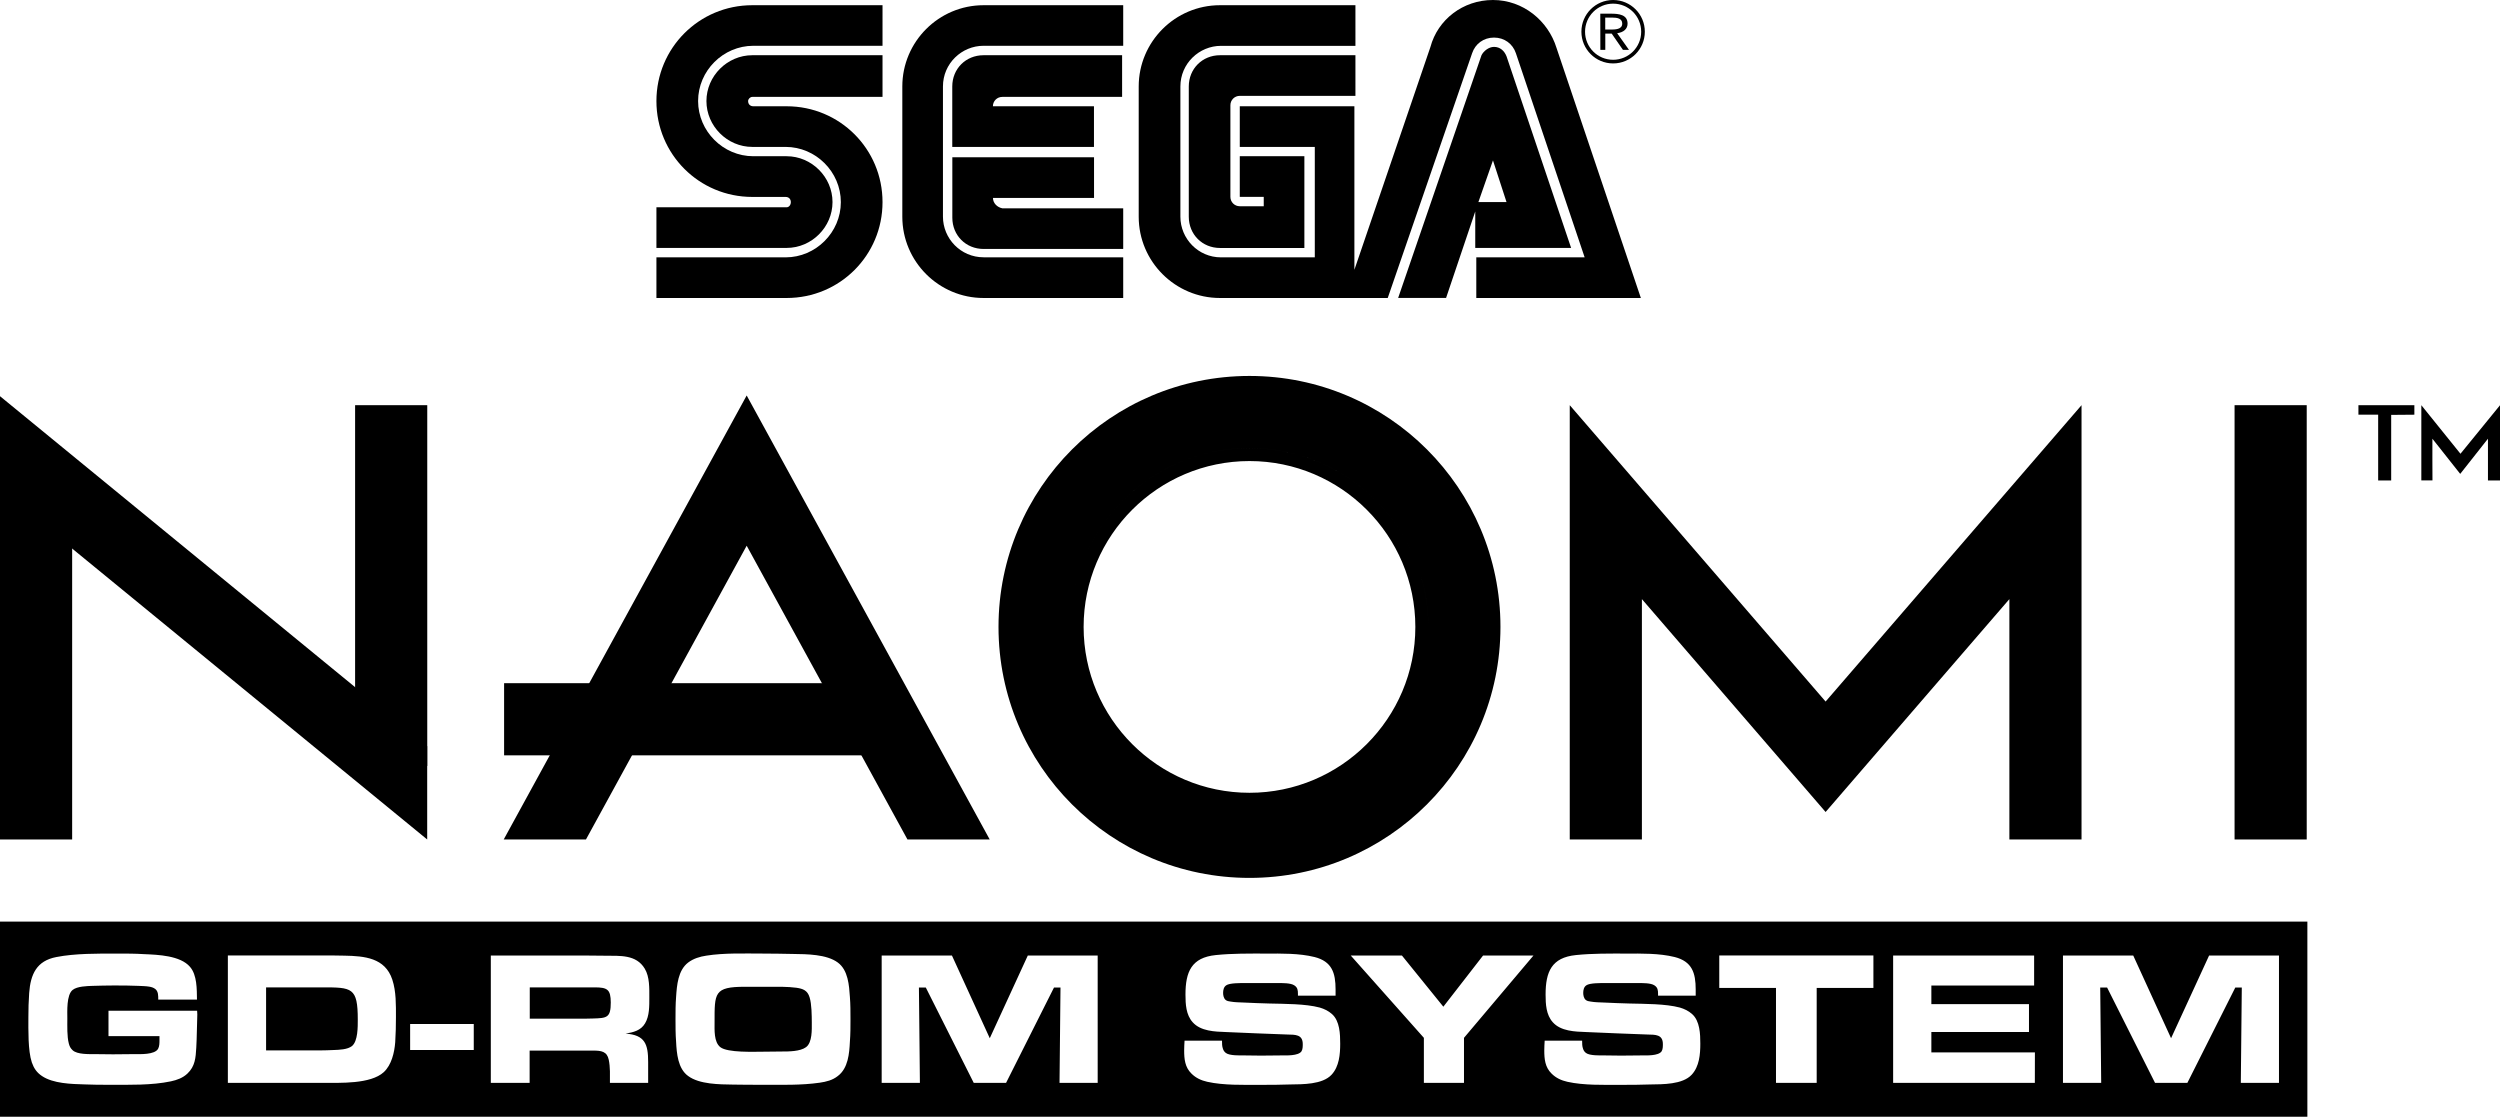 <?xml version="1.0" encoding="utf-8"?>
<!-- Generator: Adobe Illustrator 25.4.1, SVG Export Plug-In . SVG Version: 6.00 Build 0)  -->
<svg version="1.1" id="Layer_1" xmlns="http://www.w3.org/2000/svg" xmlns:xlink="http://www.w3.org/1999/xlink" x="0px" y="0px"
	 viewBox="0 0 3839 1714.9" style="enable-background:new 0 0 3839 1714.9;" xml:space="preserve">
<style type="text/css">
	.st0{fill:#FFFFFF;}
</style>
<g>
	<g>
		<g>
			<g>
				<g>
					<g>
						<path d="M1208,318.3h-200v62.4h200c38.4,0,70.4-32,70.4-70.4s-32-70.4-70.4-70.4h-51.2c-46.4,0-84.8-38.4-84.8-84.8
							s38.4-84.8,84.8-84.8h198.4V8h-200c-81.6,0-147.2,65.6-147.2,147.2s65.6,147.2,147.2,147.2h51.2c4.8,0,8,3.2,8,8
							C1214.4,315.1,1211.2,318.3,1208,318.3z"/>
						<path d="M1155.2,148.8h200v-64h-200c-38.4,0-70.4,32-70.4,70.4s32,70.4,70.4,70.4h51.2c46.4,0,84.8,38.4,84.8,84.8
							s-38.4,84.8-84.8,84.8h-198.4v62.4h200c81.6,0,147.2-65.6,147.2-147.2s-65.6-147.2-147.2-147.2h-51.2c-4.8,0-8-3.2-8-8
							C1148.8,152,1152,148.8,1155.2,148.8z"/>
					</g>
					<g>
						<path d="M1873.5,84.8c-27.2,0-48,20.8-48,48v200c0,27.2,20.8,48,48,48H2003V239.9h-99.2v62.4h36.8v14.4h-36.8
							c-8,0-14.4-6.4-14.4-14.4V161.6c0-8,6.4-14.4,14.4-14.4h177.6V84.8H1873.5z"/>
						<path d="M2267,380.7h145.6l-99.2-294.3c-3.2-8-9.6-14.4-19.2-14.4c-8,0-16,6.4-19.2,12.8l-128,372.7h73.6l44.8-132.8v56H2267z
							 M2292.6,246.3l20.8,64h-43.2L2292.6,246.3z"/>
						<path d="M2390.2,73.6C2377.4,32,2339,0,2292.6,0s-84.8,30.4-96,72l-116.8,342.3V163.2h-176v62.4H2019v169.6h-144
							c-35.2,0-62.4-28.8-62.4-62.4v-200c0-35.2,28.8-62.4,62.4-62.4h206.4V8h-208c-68.8,0-124.8,56-124.8,124.8v200
							c0,68.8,56,124.8,124.8,124.8H2131l129.6-375.9c4.8-14.4,17.6-24,33.6-24s28.8,9.6,33.6,24l105.6,313.5H2267v62.4h252.7l0,0
							L2390.2,73.6z"/>
					</g>
					<g>
						<path d="M1510.4,395.1c-35.2,0-62.4-28.8-62.4-62.4v-200c0-35.2,28.8-62.4,62.4-62.4h214.4V8h-214.4
							c-68.8,0-124.8,56-124.8,124.8v200c0,68.8,56,124.8,124.8,124.8h214.4v-62.4H1510.4z"/>
						<path d="M1524.8,303.9h155.2v-62.4h-217.6v92.8c0,27.2,20.8,48,48,48h214.4v-62.4h-185.6
							C1531.2,318.3,1524.8,311.9,1524.8,303.9z"/>
						<path d="M1679.9,163.2h-155.2c0-8,6.4-14.4,14.4-14.4h184v-64h-212.8c-27.2,0-48,20.8-48,48v92.8h217.6V163.2z"/>
					</g>
				</g>
			</g>
			<g>
				<path d="M2477.1,0c-26.9,0-48.7,21.8-48.7,48.7s21.8,48.7,48.7,48.7c26.9,0,48.7-21.8,48.7-48.7S2504,0,2477.1,0z M2477.1,91.8
					c-23.9,0-43.1-19.3-43.1-43.1s19.3-43.1,43.1-43.1c23.9,0,43.1,19.3,43.1,43.1S2500.9,91.8,2477.1,91.8z"/>
				<g>
					<path d="M2457.4,21h16.4c12.4,0,25.5,1.6,25.5,15.3c0,8.1-6.1,13.4-16,14.7l18.2,25.6h-9.3l-17.3-25h-9.8v25h-7.6L2457.4,21
						L2457.4,21z M2465,45.4h6.8c8.4,0,19.3,0,19.3-9.2c0-8-8-9.2-15.4-9.2H2465L2465,45.4L2465,45.4z"/>
				</g>
			</g>
		</g>
	</g>
	<polygon points="3621.6,622.2 3621.6,636.8 3651.9,636.8 3651.9,737.8 3671.9,737.8 3671.9,637.1 3707.5,636.8 3707.5,622.2 	"/>
	<g id="XMLID_00000093136913364202186660000014451257349724282789_">
		<g>
			<path d="M3839,622.3v115.5h-18.5v-64.1l-42.6,54l-42.7-54c0,0-0.1,63.9,0.1,64c0.3,0.1-17.1,0-17.1,0V622.2l60.1,74.6L3839,622.3
				z"/>
		</g>
	</g>
	<rect x="774.1" y="1049.1" width="564" height="110.8"/>
	<g>
		<rect x="3431.4" y="622.2" width="110.8" height="666.9"/>
		<polygon points="3196.4,622.2 2803.4,1077.3 2410.5,622.2 2410.5,1289.1 2521.3,1289.1 2521.3,920 2803.4,1246.9 3085.6,920 
			3085.6,1289.1 3196.4,1289.1 		"/>
		<rect x="545.3" y="622.2" width="110.8" height="554"/>
		<rect y="728.7" width="110.8" height="560.4"/>
		<polygon points="656,1145.9 656,1289.1 0,751.6 0,608.4 		"/>
		<path d="M1918.7,577.3c-212.8,0-385.4,172.5-385.4,385.4s172.5,385.4,385.4,385.4c212.8,0,385.4-172.5,385.4-385.4
			S2131.6,577.3,1918.7,577.3z M1918.7,688.1c-151.7,0-274.6,122.9-274.6,274.6s122.9,274.6,274.6,274.6s274.6-122.9,274.6-274.6
			S2070.4,688.1,1918.7,688.1z M1918.7,1217.4c-140.5,0-254.7-114.3-254.7-254.7c0-140.5,114.3-254.7,254.7-254.7
			c140.5,0,254.7,114.3,254.7,254.7C2173.5,1103.1,2059.2,1217.4,1918.7,1217.4z M1918.7,1237.3c-151.7,0-274.6-122.9-274.6-274.6
			s122.9-274.6,274.6-274.6s274.6,122.9,274.6,274.6C2193.3,1114.3,2070.4,1237.3,1918.7,1237.3z"/>
		<polygon points="899.8,1289.1 1146.6,838 1393.5,1289.1 1519.8,1289.1 1146.6,607.3 773.5,1289.1 		"/>
	</g>
	<g>
		<path d="M494.5,1516.2h-85.9v96.8h83c7,0,13.8-0.3,20.8-0.6c8.2-0.3,21.4-0.6,28.2-6.2c9.1-7.6,8.8-29.6,8.8-40.5
			C549.4,1516.2,540.6,1516.2,494.5,1516.2z"/>
		<path d="M1243.2,1531.5c-3.2-10.6-10-13.2-20.2-14.7c-13.8-1.8-27.9-1.5-41.6-1.5h-37.5c-47.5,0-46.6,9.4-46.6,54.9
			c0,11.1-1.2,29.9,8.8,37.8c11.1,8.8,52.2,7,65.7,7c9.4,0,19.1-0.3,28.5-0.3c10.8,0,28.5,0,37.5-6.7c9.7-7.3,8.8-27,8.8-37.8
			C1246.5,1559.6,1246.5,1541.8,1243.2,1531.5z"/>
		<path d="M913.2,1516.2h-99.7v48.1h83.9c4.4,0,8.8-0.3,13.2-0.3c21.4-0.6,27.3-1.2,27.3-24.6
			C937.8,1519.5,932.8,1516.2,913.2,1516.2z"/>
		<path d="M0,1415.2v299.7h3543.2v-299.7L0,1415.2L0,1415.2z M302.3,1583.7c-0.3,8.5-0.3,17-0.9,25.2c-0.9,15.5-1.8,28.5-13.5,39.6
			c-7,6.7-16.1,10-25.5,12c-29.3,6.2-63.9,5.3-93.9,5.3c-12.9,0-25.8,0-38.7-0.6c-20.2-0.6-48.1-1.2-65.4-12.9
			c-7.9-5.3-12.3-11.7-15.5-20.8c-6.1-18.2-5.3-50.7-5.3-69.5c0-12.3,0.3-24.6,1.2-37c2.1-29,11.4-49.6,41.9-55.4
			c28.5-5.6,63.7-5.3,92.4-5.3c14.4,0,28.5,0,42.5,0.9c21.1,0.9,55.2,2.1,70.1,19.4c11.1,12.6,10.5,34.6,10.8,50.4H243
			c0-5.6,0.3-12.6-4.7-16.4c-2.9-2.1-5.6-2.9-9.1-3.5c-5.3-0.9-11.2-0.9-16.4-1.2c-12.9-0.6-25.8-0.6-38.7-0.6
			c-10.6,0-21.4,0.3-32,0.6c-8.5,0.3-23.5,0.6-30.5,6.2c-9.7,7.6-8.2,33.4-8.2,44.3c0,11.4-0.6,27,2.3,38.1c1.2,4.4,2.4,7,5.9,10.3
			c7,6.5,24.9,5.9,33.7,5.9c9.4,0,18.8,0.3,28.2,0.3c10.8,0,21.7-0.3,32.6-0.3c8.8,0,31.4,1.2,36.7-8.2c2.1-3.8,2.1-9.1,2.1-13.2
			v-6.2h-78.3v-39h136.1c0,1.8,0.3,3.8,0.3,5.6L302.3,1583.7z M606.9,1600.4c-1.2,15.8-5.6,34.9-17.6,46
			c-20.2,18.5-67.2,16.4-92.7,16.4H349.9v-195.6h145.8c11.2,0,22.3,0,33.4,0.3c30.5,0.6,62.2,3.2,73.3,36.7
			c6.1,18.5,5.6,39,5.6,58.1C608,1574.9,607.7,1587.8,606.9,1600.4z M727.5,1612.4h-97.7v-39.9h97.7V1612.4z M995.3,1630.9v32h-58.7
			c0-11.7,0.6-24.1-1.8-35.5c-2.6-12.9-11.7-14.1-23.5-14.1h-98v49.6h-59.6v-195.6h144c10.5,0,21.4,0.3,32,0.3
			c22.3,0.3,47.2-2.1,60.4,19.9c7.6,12.6,7,30.2,7,44.3c0,12.9,0.3,28.2-6.5,39.6c-6.5,11.1-17.9,13.8-29.9,15.8
			C990.6,1589.3,995.3,1603.6,995.3,1630.9z M1305.1,1599.5c-0.9,18.2-2.6,40.8-18.5,52.8c-8.2,6.5-17.6,8.8-27.9,10.3
			c-28.5,4.1-58.4,3.2-87.1,3.2c-15.3,0-30.8,0-46-0.3c-20.5-0.3-51.6-0.3-68.9-13.2c-15.8-11.4-17.6-34.9-18.5-52.8
			c-0.9-11.4-0.9-22.9-0.9-34.3s0-22.9,0.9-34.3c1.2-17.9,2.9-40.8,18.5-52.8c8.2-6.2,17.9-9.1,27.9-10.6
			c27.6-4.4,59.3-3.2,87.1-3.2c15.5,0,30.8,0.3,46.3,0.6c20.5,0.3,51.3,0.3,68.6,13.2c15.8,11.7,17.3,34.9,18.5,52.8
			c0.9,11.4,0.9,22.9,0.9,34.3C1306,1576.7,1306,1588.1,1305.1,1599.5z M1685.6,1662.9H1627l1.5-146.4h-10l-73.6,146.4h-49.6
			l-73.6-146.4h-10.6l1.5,146.4h-58.7v-195.6h107.9l58.1,127l58.4-127h107.3L1685.6,1662.9L1685.6,1662.9z M2044.8,1650.3
			c-14.1,15.3-44.9,14.7-63.9,15c-15.3,0.6-30.5,0.6-45.8,0.6c-25.5,0-56.3,0.9-81.2-4.7c-9.4-2.1-17.6-5.9-24.3-12.6
			c-10-9.7-11.2-22.3-11.2-35.5c0-5,0.3-10,0.6-15h57.5c0,4.4,0,8.5,1.5,12.6c0.9,2.6,2.1,4.4,4.4,6.2c5.6,4.4,22.3,3.8,28.7,3.8
			c8.5,0,16.7,0.3,25.2,0.3c10.6,0,20.8-0.3,31.4-0.3c7.3,0,25.8,0.9,30.8-6.2c2-3.2,2-7.6,2-11.2c0-15-11.7-14.4-23.8-14.7
			c-31.4-0.9-62.8-2.6-94.2-3.8c-17-0.6-38.7-1.2-51-15c-10.3-11.4-11.1-27.9-11.1-42.5c0-34.9,9.1-56.9,46.6-60.7
			c25.2-2.6,51.3-2.3,76.8-2.3c24.6,0,50.8-0.6,74.8,5.3c26.7,6.8,32.3,24.3,32.3,49.9v9.4h-57.8v-2.9c0-5.6-0.6-9.7-5.6-12.9
			c-5.6-3.8-18.8-3.5-25.2-3.5h-50.7c-6.1,0-23.5-0.3-28.7,3.5c-3.8,2.6-4.7,7.3-4.7,11.7c0,3.5,0.9,8.2,3.8,10.6
			c2,1.8,5,2.3,7.6,2.6c6.8,1.2,13.8,1.2,20.5,1.5c13.2,0.6,26.4,1.2,39.6,1.5c22.6,0.6,54.8,0.3,76.9,6.2c7,2.1,13.2,5,18.8,10
			c12,10.6,12.6,30.8,12.6,45.5C2058,1618.9,2056.5,1637.7,2044.8,1650.3z M2248.1,1593.7v69.2h-61.6v-69.2l-112.3-126.4h78.6
			l63.6,78.6l61-78.6h77.4L2248.1,1593.7z M2597.8,1650.3c-14.1,15.3-44.9,14.7-63.9,15c-15.3,0.6-30.5,0.6-45.8,0.6
			c-25.5,0-56.3,0.9-81.2-4.7c-9.4-2.1-17.6-5.9-24.3-12.6c-10-9.7-11.2-22.3-11.2-35.5c0-5,0.3-10,0.6-15h57.5
			c0,4.4,0,8.5,1.5,12.6c0.9,2.6,2.1,4.4,4.4,6.2c5.6,4.4,22.3,3.8,28.7,3.8c8.5,0,16.7,0.3,25.2,0.3c10.6,0,20.8-0.3,31.4-0.3
			c7.3,0,25.8,0.9,30.8-6.2c2-3.2,2-7.6,2-11.2c0-15-11.7-14.4-23.8-14.7c-31.4-0.9-62.8-2.6-94.2-3.8c-17-0.6-38.7-1.2-51-15
			c-10.3-11.4-11.1-27.9-11.1-42.5c0-34.9,9.1-56.9,46.6-60.7c25.2-2.6,51.3-2.3,76.8-2.3c24.6,0,50.8-0.6,74.8,5.3
			c26.7,6.8,32.3,24.3,32.3,49.9v9.4h-57.8v-2.9c0-5.6-0.6-9.7-5.6-12.9c-5.6-3.8-18.8-3.5-25.2-3.5h-50.7c-6.1,0-23.5-0.3-28.7,3.5
			c-3.8,2.6-4.7,7.3-4.7,11.7c0,3.5,0.9,8.2,3.8,10.6c2,1.8,5,2.3,7.6,2.6c6.8,1.2,13.8,1.2,20.5,1.5c13.2,0.6,26.4,1.2,39.6,1.5
			c22.6,0.6,54.8,0.3,76.9,6.2c7,2.1,13.2,5,18.8,10c12,10.6,12.6,30.8,12.6,45.5C2611,1618.9,2609.5,1637.7,2597.8,1650.3z
			 M2876.8,1517.1h-87.1v145.8h-62.5v-145.8h-87.1v-49.9h236.7L2876.8,1517.1L2876.8,1517.1z M3124.7,1662.9h-217.6v-195.6h216.5
			v46.1h-157.8v28.5h149.9v42.8h-149.9v31.4h159L3124.7,1662.9L3124.7,1662.9z M3499.7,1662.9H3441l1.5-146.4h-10l-73.6,146.4h-49.6
			l-73.6-146.4h-10.6l1.5,146.4h-58.7v-195.6h107.9l58.1,127l58.4-127h107.3v195.6H3499.7z"/>
	</g>
</g>
</svg>

